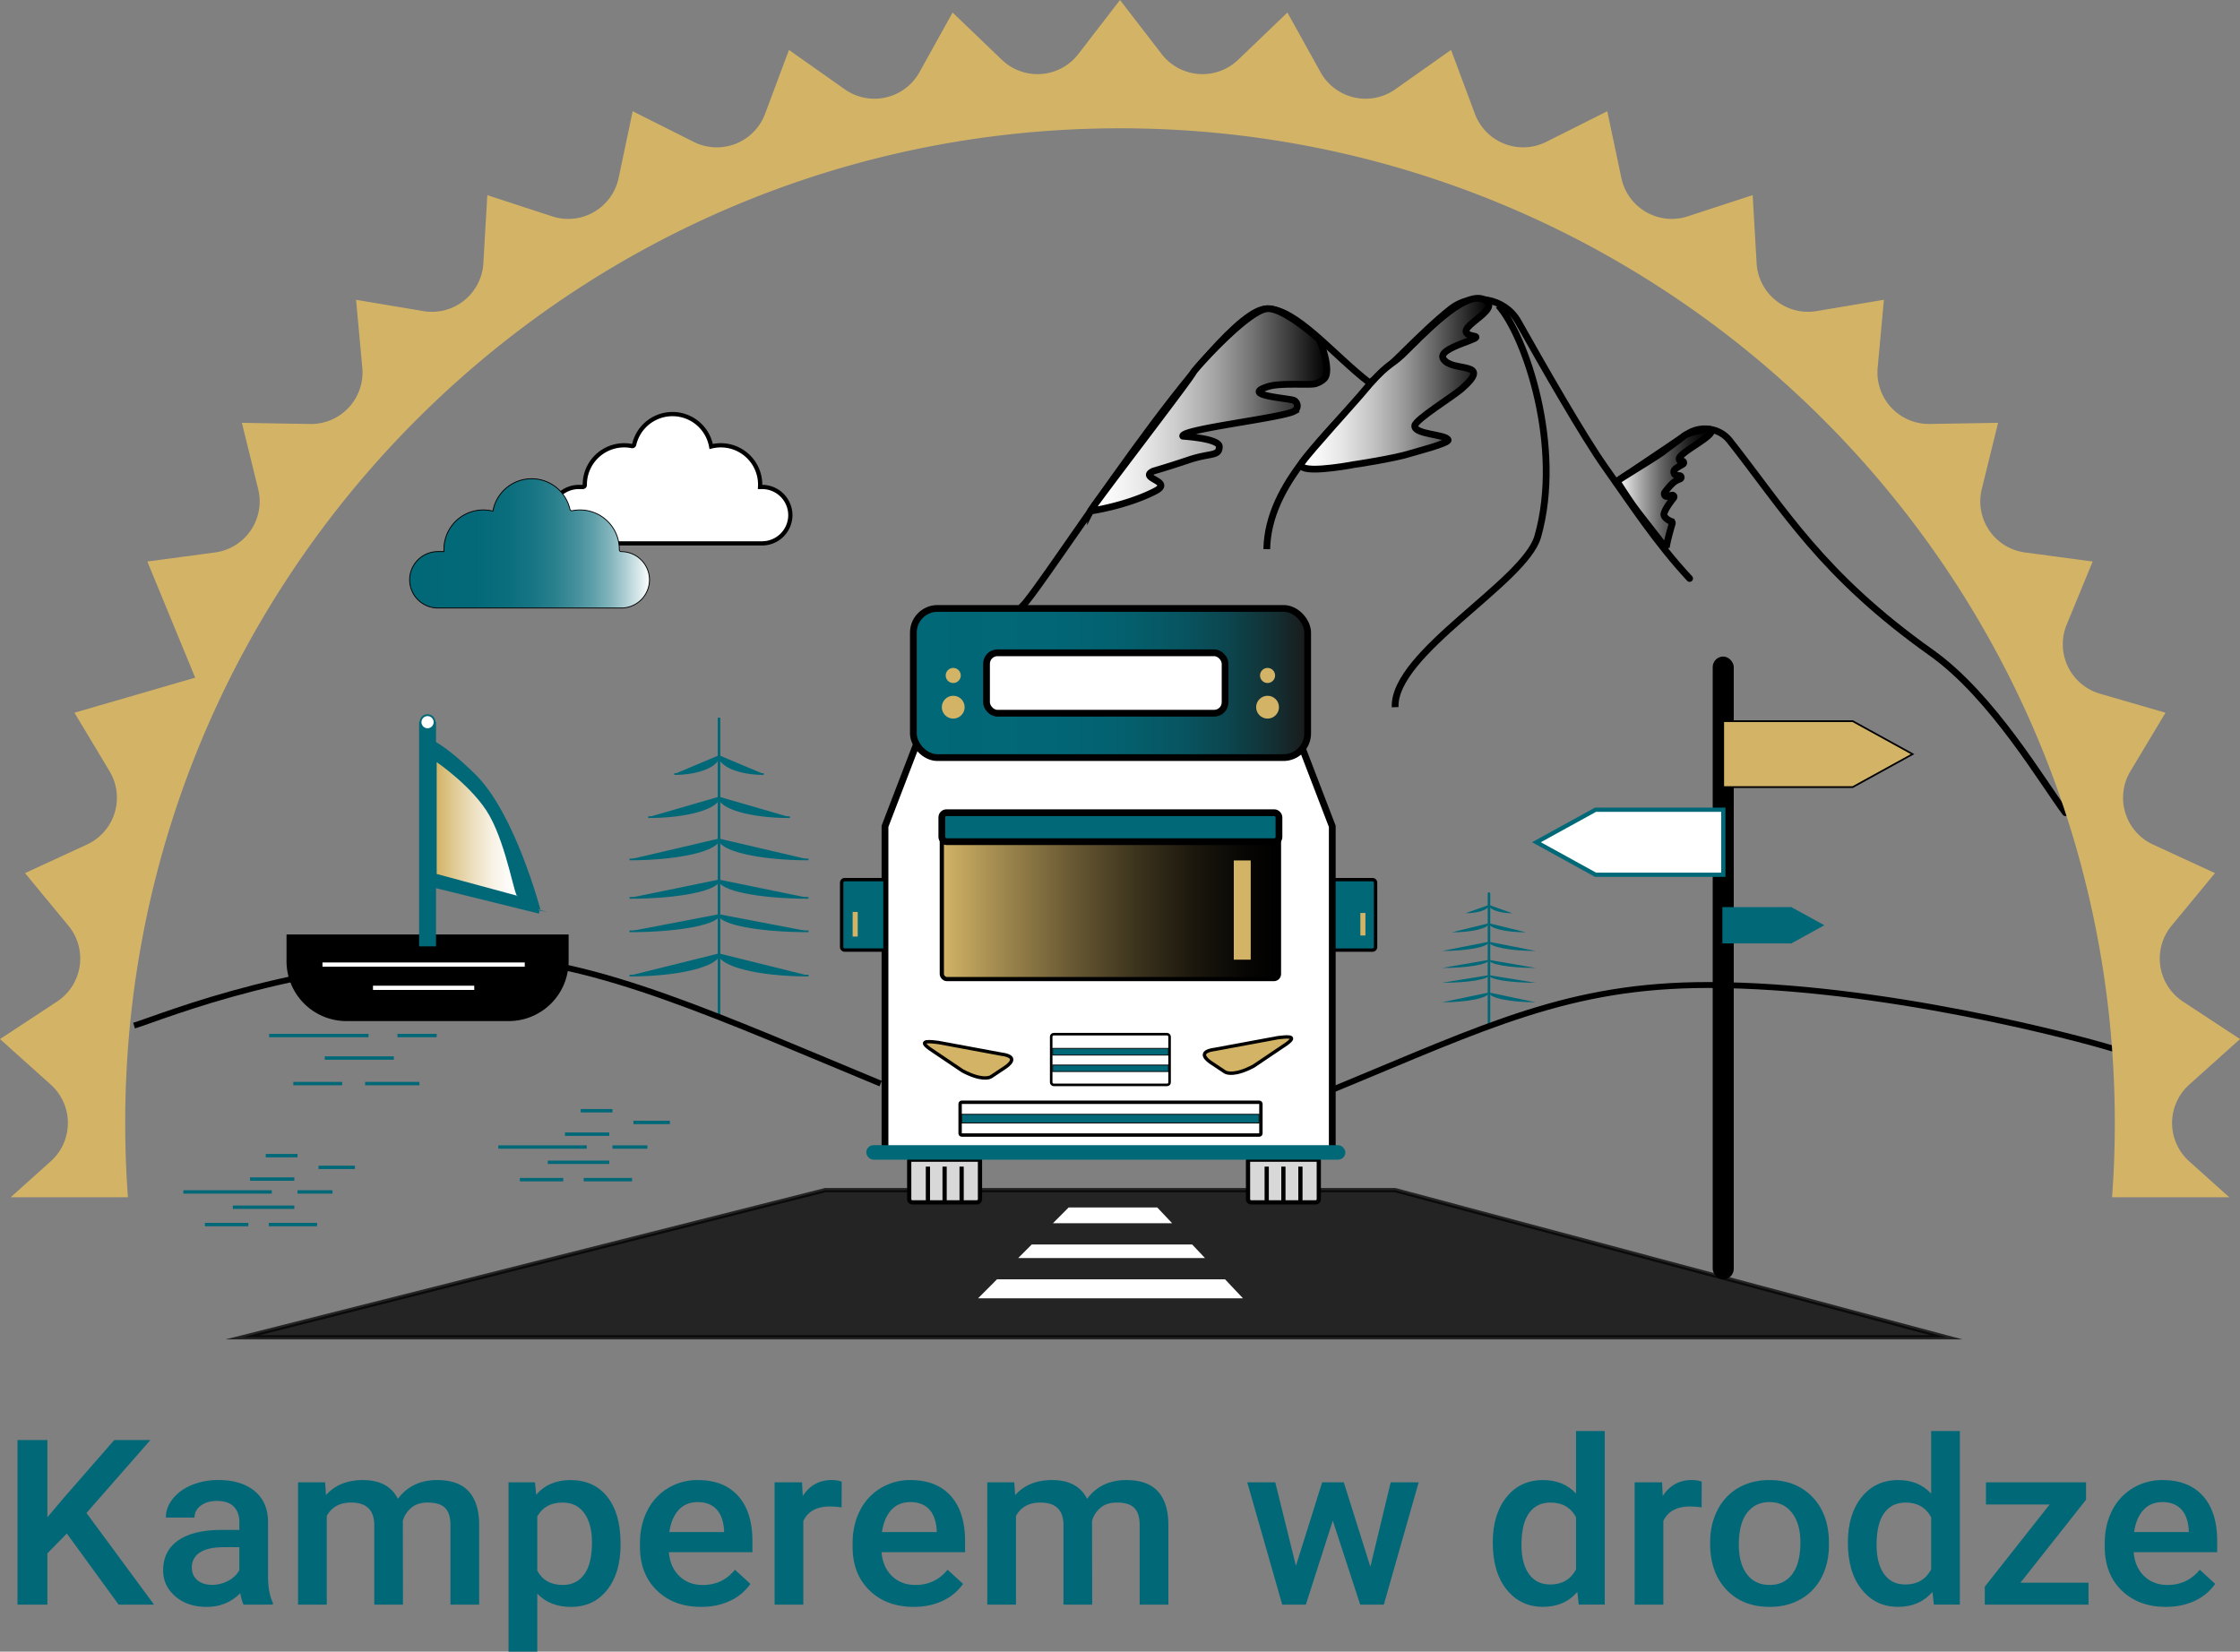 <svg xmlns="http://www.w3.org/2000/svg" xmlns:xlink="http://www.w3.org/1999/xlink" viewBox="0 0 2647.27 1952.2"><rect x="0" y="0" width="2647.27" height="1952.2" fill="#808080" stroke="none"/><defs><style>.cls-1,.cls-11,.cls-12,.cls-14,.cls-16,.cls-19,.cls-20,.cls-21,.cls-22,.cls-23,.cls-27,.cls-28,.cls-3,.cls-33,.cls-34,.cls-36,.cls-5,.cls-6,.cls-7,.cls-8,.cls-9{stroke:#000;}.cls-1,.cls-10,.cls-11,.cls-12,.cls-13,.cls-14,.cls-16,.cls-18,.cls-19,.cls-2,.cls-20,.cls-21,.cls-22,.cls-23,.cls-24,.cls-25,.cls-26,.cls-27,.cls-28,.cls-3,.cls-30,.cls-31,.cls-32,.cls-33,.cls-34,.cls-35,.cls-36,.cls-4,.cls-5,.cls-6,.cls-7,.cls-8,.cls-9{stroke-miterlimit:10;}.cls-1,.cls-16,.cls-32,.cls-33,.cls-35,.cls-6{stroke-width:5px;}.cls-1{opacity:0.72;}.cls-2,.cls-29,.cls-3,.cls-32,.cls-33,.cls-35{fill:#fff;}.cls-2,.cls-32,.cls-4{stroke:#fff;}.cls-18,.cls-2,.cls-31,.cls-4,.cls-5,.cls-7,.cls-8{stroke-width:4px;}.cls-12,.cls-14,.cls-19,.cls-20,.cls-21,.cls-22,.cls-23,.cls-3{stroke-width:8px;}.cls-10,.cls-13,.cls-18,.cls-19,.cls-20,.cls-27,.cls-28,.cls-30,.cls-4,.cls-8,.cls-9{fill:none;}.cls-11,.cls-12,.cls-17,.cls-24,.cls-25,.cls-26,.cls-31,.cls-5{fill:#016878;}.cls-6{fill:url(#Gradient_bez_nazwy_17);}.cls-15,.cls-36,.cls-7{fill:#d3b467;}.cls-25,.cls-26,.cls-9{stroke-width:3px;}.cls-10,.cls-13{stroke:#d3b467;}.cls-10{stroke-width:6px;}.cls-13,.cls-30{stroke-width:20px;}.cls-14{fill:url(#Gradient_bez_nazwy_40);}.cls-16{fill:#d8d8d8;}.cls-18,.cls-24,.cls-25,.cls-26,.cls-30,.cls-31,.cls-35{stroke:#016878;}.cls-20,.cls-26,.cls-28{stroke-linecap:round;}.cls-21{fill:url(#Gradient_bez_nazwy_8);}.cls-22{fill:url(#Gradient_bez_nazwy_18);}.cls-23{fill:url(#Gradient_bez_nazwy_9);}.cls-24,.cls-36{stroke-width:2px;}.cls-27,.cls-28{stroke-width:7px;}.cls-34{fill:url(#Gradient_bez_nazwy_28);}.cls-37{fill:url(#Gradient_bez_nazwy_13);}</style><linearGradient id="Gradient_bez_nazwy_17" x1="1113.06" y1="1058.92" x2="1511.51" y2="1058.92" gradientUnits="userSpaceOnUse"><stop offset="0" stop-color="#d3b467"/><stop offset="0.16" stop-color="#a48c50"/><stop offset="0.38" stop-color="#6a5a34"/><stop offset="0.58" stop-color="#3c331d"/><stop offset="0.75" stop-color="#1b170d"/><stop offset="0.9" stop-color="#070604"/><stop offset="1"/></linearGradient><linearGradient id="Gradient_bez_nazwy_40" x1="1079.43" y1="807.3" x2="1545.41" y2="807.3" gradientUnits="userSpaceOnUse"><stop offset="0" stop-color="#016878"/><stop offset="0.35" stop-color="#026676"/><stop offset="0.53" stop-color="#04606e"/><stop offset="0.68" stop-color="#075561"/><stop offset="0.8" stop-color="#0c454e"/><stop offset="0.91" stop-color="#133135"/><stop offset="1" stop-color="#1a1a1a"/></linearGradient><linearGradient id="Gradient_bez_nazwy_8" x1="1288.69" y1="484.45" x2="1568.07" y2="484.45" gradientUnits="userSpaceOnUse"><stop offset="0" stop-color="#fff"/><stop offset="0.09" stop-color="#f9f9f9"/><stop offset="0.22" stop-color="#e8e8e8"/><stop offset="0.36" stop-color="#cdcdcd"/><stop offset="0.52" stop-color="#a6a6a6"/><stop offset="0.68" stop-color="#757575"/><stop offset="0.85" stop-color="#393939"/><stop offset="1"/></linearGradient><linearGradient id="Gradient_bez_nazwy_18" x1="1911.09" y1="578.13" x2="2022.47" y2="578.13" gradientUnits="userSpaceOnUse"><stop offset="0" stop-color="#fff"/><stop offset="0.05" stop-color="#ebebeb"/><stop offset="0.26" stop-color="#a5a5a5"/><stop offset="0.45" stop-color="#6a6a6a"/><stop offset="0.63" stop-color="#3c3c3c"/><stop offset="0.78" stop-color="#1b1b1b"/><stop offset="0.91" stop-color="#070707"/><stop offset="1"/></linearGradient><linearGradient id="Gradient_bez_nazwy_9" x1="1537.88" y1="453.53" x2="1759.69" y2="453.53" gradientUnits="userSpaceOnUse"><stop offset="0" stop-color="#fff"/><stop offset="0.09" stop-color="#f8f8f8"/><stop offset="0.22" stop-color="#e5e5e5"/><stop offset="0.37" stop-color="#c6c6c6"/><stop offset="0.54" stop-color="#9b9b9b"/><stop offset="0.72" stop-color="#636363"/><stop offset="0.91" stop-color="#202020"/><stop offset="1"/></linearGradient><linearGradient id="Gradient_bez_nazwy_28" x1="484.13" y1="642.26" x2="767.58" y2="642.26" gradientUnits="userSpaceOnUse"><stop offset="0" stop-color="#016878"/><stop offset="0.28" stop-color="#036979"/><stop offset="0.41" stop-color="#0b6e7d"/><stop offset="0.52" stop-color="#187684"/><stop offset="0.61" stop-color="#2b818e"/><stop offset="0.69" stop-color="#438f9b"/><stop offset="0.77" stop-color="#61a1ab"/><stop offset="0.84" stop-color="#85b6be"/><stop offset="0.9" stop-color="#aecfd4"/><stop offset="0.96" stop-color="#dceaec"/><stop offset="1" stop-color="#fff"/></linearGradient><linearGradient id="Gradient_bez_nazwy_13" x1="516.09" y1="980.03" x2="611.9" y2="980.03" gradientUnits="userSpaceOnUse"><stop offset="0" stop-color="#d3b467"/><stop offset="0.22" stop-color="#e0cb95"/><stop offset="0.47" stop-color="#eee1c3"/><stop offset="0.69" stop-color="#f7f2e4"/><stop offset="0.87" stop-color="#fdfbf8"/><stop offset="1" stop-color="#fff"/></linearGradient></defs><g id="Warstwa_2" data-name="Warstwa 2"><g id="Warstwa_2-2" data-name="Warstwa 2"><polygon class="cls-1" points="286.5 1580.66 975.33 1406.69 1648.76 1406.69 2300.39 1580.66 286.5 1580.66"/><line class="cls-2" x1="1285.89" y1="1081.99" x2="1285.89" y2="1117.98"/><path class="cls-3" d="M1116.35,998.69h392.14a0,0,0,0,1,0,0v147.79a6.16,6.16,0,0,1-6.16,6.16H1122.51a6.16,6.16,0,0,1-6.16-6.16V998.69A0,0,0,0,1,1116.35,998.69Z"/><line class="cls-4" x1="1608.55" y1="1074.44" x2="1608.55" y2="1110.43"/><line class="cls-2" x1="1010.67" y1="1074.44" x2="1010.67" y2="1110.43"/><path class="cls-5" d="M1575.66,1039.7H1622a3.67,3.67,0,0,1,3.67,3.67v75.93A3.67,3.67,0,0,1,1622,1123h-46.32a1.17,1.17,0,0,1-1.17-1.17v-80.93a1.17,1.17,0,0,1,1.17-1.17Z"/><path class="cls-3" d="M1216.36,822.39H1160l-4.4,1c-31.33,5.16-59.44,22.34-67.83,44.14l-39.56,103.06-2.31,6.1v385.83H1574.5V976.64l-2.37-6.1-39.56-103.06c-9-23.4-40.73-41.48-74.75-45.09"/><path class="cls-5" d="M995.85,1039.7h46.32a3.67,3.67,0,0,1,3.67,3.67v75.93a3.67,3.67,0,0,1-3.67,3.67H995.85a1.17,1.17,0,0,1-1.17-1.17v-80.93A1.17,1.17,0,0,1,995.85,1039.7Z" transform="translate(2040.52 2162.67) rotate(180)"/><rect class="cls-6" x="1113.06" y="960.59" width="398.44" height="196.65" rx="5.97"/><path class="cls-7" d="M1432.69,1257l15,10c2.39,1.49,12.09,4.61,33.79-6.86l38.85-26.2c15.22-10.93-2.12-8.3-10.16-7.41l-74.36,13.79C1413.74,1243.23,1426.59,1253.23,1432.69,1257Z"/><path class="cls-7" d="M1186.32,1262.62l-15,10c-2.39,1.49-12.08,4.61-33.79-6.86l-38.85-26.2c-15.22-10.93,2.12-8.3,10.16-7.41l74.36,13.79C1205.27,1248.83,1192.42,1258.83,1186.32,1262.62Z"/><rect class="cls-8" x="1134.68" y="1302.84" width="355.48" height="38.75" rx="1.89"/><rect class="cls-9" x="1242.32" y="1222.38" width="139.92" height="59.93" rx="2.92"/><line class="cls-10" x1="1010.67" y1="1077.89" x2="1010.67" y2="1106.98"/><line class="cls-10" x1="1610.69" y1="1079.12" x2="1610.69" y2="1105.75"/><rect class="cls-11" x="1136.47" y="1317.09" width="351.54" height="10.26"/><rect class="cls-11" x="1243.96" y="1239.15" width="136.96" height="7.94"/><rect class="cls-11" x="1243.96" y="1258.87" width="136.96" height="7.64"/><rect class="cls-12" x="1113.06" y="960.59" width="398.44" height="34.23" rx="5.52"/><line class="cls-13" x1="1468.11" y1="1017.03" x2="1468.11" y2="1134.31"/><rect class="cls-14" x="1079.43" y="719.15" width="465.98" height="176.31" rx="28.57"/><rect class="cls-3" x="1165.88" y="771.59" width="281.96" height="71.42" rx="12.95"/><circle class="cls-15" cx="1498.02" cy="835.88" r="13.49"/><circle class="cls-15" cx="1126.55" cy="835.88" r="13.49"/><circle class="cls-15" cx="1498.02" cy="798.39" r="8.91"/><circle class="cls-15" cx="1126.55" cy="798.39" r="8.91"/><path class="cls-16" d="M1476.07,1370.7h81.35a1.16,1.16,0,0,1,1.16,1.16v45.55a3.75,3.75,0,0,1-3.75,3.75h-76.15a3.75,3.75,0,0,1-3.75-3.75v-45.55a1.16,1.16,0,0,1,1.16-1.16Z"/><line class="cls-16" x1="1536.85" y1="1378.91" x2="1536.85" y2="1421.16"/><line class="cls-16" x1="1516.74" y1="1378.91" x2="1516.74" y2="1421.16"/><line class="cls-16" x1="1497.01" y1="1378.91" x2="1497.01" y2="1421.16"/><path class="cls-16" d="M1075.68,1370.7H1157a1.16,1.16,0,0,1,1.16,1.16v45.55a3.75,3.75,0,0,1-3.75,3.75h-76.15a3.75,3.75,0,0,1-3.75-3.75v-45.55a1.16,1.16,0,0,1,1.16-1.16Z"/><line class="cls-16" x1="1136.46" y1="1378.91" x2="1136.46" y2="1421.16"/><line class="cls-16" x1="1116.35" y1="1378.91" x2="1116.35" y2="1421.16"/><line class="cls-16" x1="1096.62" y1="1378.91" x2="1096.62" y2="1421.16"/><rect class="cls-17" x="1023.77" y="1353.59" width="566.17" height="17.11" rx="8.55"/><g id="woda_2" data-name="woda 2"><line class="cls-18" x1="318.08" y1="1223.98" x2="435.52" y2="1223.98"/><line class="cls-18" x1="383.8" y1="1250.57" x2="465.46" y2="1250.57"/><line class="cls-18" x1="431.51" y1="1280.78" x2="495.69" y2="1280.78"/><line class="cls-18" x1="469.71" y1="1223.98" x2="516.09" y2="1223.98"/><line class="cls-18" x1="346.67" y1="1280.78" x2="404.35" y2="1280.78"/><line class="cls-18" x1="406.65" y1="1201.58" x2="465.46" y2="1201.58"/><line class="cls-18" x1="497.55" y1="1181.21" x2="545.96" y2="1181.21"/><line class="cls-18" x1="427.49" y1="1160.83" x2="469.71" y2="1160.83"/></g><g id="woda_2-2" data-name="woda 2"><line class="cls-18" x1="588.9" y1="1355.75" x2="693.42" y2="1355.75"/><line class="cls-18" x1="647.39" y1="1373.8" x2="720.07" y2="1373.8"/><line class="cls-18" x1="689.85" y1="1394.32" x2="746.96" y2="1394.32"/><line class="cls-18" x1="723.85" y1="1355.75" x2="765.12" y2="1355.75"/><line class="cls-18" x1="614.35" y1="1394.32" x2="665.68" y2="1394.32"/><line class="cls-18" x1="667.72" y1="1340.54" x2="720.07" y2="1340.54"/><line class="cls-18" x1="748.62" y1="1326.7" x2="791.7" y2="1326.7"/><line class="cls-18" x1="686.27" y1="1312.86" x2="723.85" y2="1312.86"/></g><g id="woda_2-3" data-name="woda 2"><line class="cls-18" x1="216.67" y1="1408.84" x2="321.2" y2="1408.84"/><line class="cls-18" x1="275.16" y1="1426.9" x2="347.84" y2="1426.9"/><line class="cls-18" x1="317.62" y1="1447.42" x2="374.74" y2="1447.42"/><line class="cls-18" x1="351.62" y1="1408.84" x2="392.9" y2="1408.84"/><line class="cls-18" x1="242.12" y1="1447.42" x2="293.46" y2="1447.42"/><line class="cls-18" x1="295.5" y1="1393.63" x2="347.84" y2="1393.63"/><line class="cls-18" x1="376.4" y1="1379.79" x2="419.48" y2="1379.79"/><line class="cls-18" x1="314.04" y1="1365.95" x2="351.62" y2="1365.95"/></g><path class="cls-19" d="M1620.5,453.88c-47.89,56.67-121.67,116.2-123.42,195.2"/><path class="cls-20" d="M1207.76,716.86c24.13-21.52,230.07-351.06,289.32-351.9,34.68-.5,79,55,121.56,87.59,18.7-11.87,58.07-57.4,95.47-87.18,25.51-20.31,64.38-13.21,80,14.61,28.77,51.25,77.41,136.39,102.6,171.83,30.92,43.5,60.47,89.38,100.1,131.94"/><path class="cls-20" d="M1909.71,569.78l83.94-56.52c16.18-10.89,38.63-7.57,50.49,7.48,64.41,81.75,108.56,158.62,238.48,250.85C2355,823,2415.23,926.7,2441,960.59"/><path class="cls-19" d="M1770.88,361.05c31.88,35.68,76.61,167.36,46.48,273.1-15.42,54.1-170.86,137.44-168.57,201.73"/><path class="cls-21" d="M1364.81,580.71c23.67-12-20.39-15.08-1.75-23.9.16-.08,17.22-4.89,41.64-13.14,25.83-8.72,36.11-3.91,36.3-15.66.17-10-43.17-12.3-43.21-12.43-2.25-8.32,116.5-21.45,131.51-29.49a7.21,7.21,0,0,0,.26-12.64c-4.71-2.84-65.8-5.82-30.64-16.64,14.07-4.33,46.47-1.68,53.72-2.93a23.74,23.74,0,0,0,12.31-6.26c9-8.61-4.23-44.72-6.16-46.5-4-3.65-43.25-38.3-61.71-36.16-23.49,2.71-84.91,71.28-86.72,75.11-4.09,8.64-117.38,155.46-121.67,164C1288.69,604.05,1330.54,598.15,1364.81,580.71Z"/><path class="cls-22" d="M1987.12,545l.1,0a2,2,0,0,1,1.58,3.66c-3.52,2.16-7.25,4-9.55,6.36-2,2-1.17,5.79,1.41,6.57a17.51,17.51,0,0,0,4.21.6,2,2,0,0,1,.75,3.85c-1.42.62-2.84,1.23-4.26,1.93-4.71,2.31-10.06,8.75-13.91,14.07a3.06,3.06,0,0,0,3.57,4.61,39.33,39.33,0,0,1,4.92-1.37,2,2,0,0,1,2,3.21c-4.08,5.15-11.15,14.74-11.51,19.64-.16,2.12,2.91,6,8.66,8.17a2,2,0,0,1,1.21,2.4c-1.9,6.46-8.11,28.05-6.77,30.44-5.15-7.63-31.89-40.92-39.32-51.37-7.72-10.85-19.15-28.93-19.15-28.93,7.53-5.68,51.7-31.75,57.05-37,.06-.07,20.78-15.3,20.84-15.37,4.55-5.88,30.6-9.33,30.93-9.22,13.52,4.45-30.67,24.6-35.15,34C1983.86,543.08,1985.26,545.32,1987.12,545Z"/><path class="cls-23" d="M1667.79,535.66c3.93-1.3,45-11.85,43.63-15.69-2.34-6.8-40.28-6.15-39.44-16.78.57-7.25,45.2-34.59,55.69-43.87,37.88-33.51-12.21-18.51-22-35.22-8-13.68,50.83-24.19,36.47-26.78-34.76-6.27,37.76-31.14,11.74-43.26-23.91-11.14-73,42.61-96.21,64.94-15.39,14.82-17.67,9.08-50.24,48.52-4.45,5.39-60,66.76-68.29,78.58-11.28,16.06,53.7,4.4,59.79,3.24C1599,549.34,1648.77,541.93,1667.79,535.66Z"/><path class="cls-24" d="M849.75,1126.91c0,14.5,47.3,26.24,105.75,26.24"/><path class="cls-24" d="M849.75,1080.57c0,11.19,47.3,20.25,105.75,20.25"/><path class="cls-24" d="M849.75,1039.64c0,12,47.3,21.66,105.75,21.66"/><path class="cls-24" d="M849.75,991.15c0,13.66,47.3,24.71,105.75,24.71"/><path class="cls-24" d="M849.75,941.67c0,13.4,37.45,24.24,83.72,24.24"/><path class="cls-24" d="M849.75,892.68c0,12.3,23.65,22.25,52.88,22.25"/><line class="cls-24" x1="849.75" y1="848.37" x2="849.75" y2="1202.75"/><path class="cls-24" d="M849.75,1126.91c0,14.5-47.29,26.24-105.74,26.24"/><path class="cls-24" d="M849.75,1080.57c0,11.19-47.29,20.25-105.74,20.25"/><path class="cls-24" d="M849.75,1039.64c0,12-47.29,21.66-105.74,21.66"/><path class="cls-24" d="M849.75,991.15c0,13.66-47.29,24.71-105.74,24.71"/><path class="cls-24" d="M849.75,941.67c0,13.4-37.44,24.24-83.71,24.24"/><path class="cls-24" d="M849.75,892.68c0,12.3-23.64,22.25-52.87,22.25"/><line class="cls-25" x1="849.75" y1="848.37" x2="849.75" y2="1202.75"/><path class="cls-17" d="M1759.69,1173.09c0,6.41,24.79,11.59,55.41,11.59"/><path class="cls-17" d="M1759.69,1152.61c0,5,24.79,9,55.41,9"/><path class="cls-17" d="M1759.69,1134.53c0,5.29,24.79,9.57,55.41,9.57"/><path class="cls-17" d="M1759.69,1113.11c0,6,24.79,10.91,55.41,10.91"/><path class="cls-17" d="M1759.69,1091.25c0,5.92,19.62,10.71,43.87,10.71"/><path class="cls-17" d="M1759.69,1069.6c0,5.44,12.39,9.83,27.71,9.83"/><line class="cls-17" x1="1759.69" y1="1056.15" x2="1759.69" y2="1206.6"/><path class="cls-17" d="M1759.69,1173.09c0,6.41-24.78,11.59-55.41,11.59"/><path class="cls-17" d="M1759.69,1152.61c0,5-24.78,9-55.41,9"/><path class="cls-17" d="M1759.69,1134.53c0,5.29-24.78,9.57-55.41,9.57"/><path class="cls-17" d="M1759.69,1113.11c0,6-24.78,10.91-55.41,10.91"/><path class="cls-17" d="M1759.69,1091.25c0,5.92-19.62,10.71-43.86,10.71"/><path class="cls-17" d="M1759.69,1069.6c0,5.44-12.39,9.83-27.7,9.83"/><line class="cls-26" x1="1759.69" y1="1056.15" x2="1759.69" y2="1213.59"/><path class="cls-27" d="M1040.74,1280.78c-179.69-74.3-340.34-148.37-465.65-148.37-217.39,0-379.44,68.29-416.65,79.85"/><path class="cls-28" d="M1577.27,1287c179.69-74.3,277.13-122.74,441.15-122.74,204.61,0,440.41,63.35,477.62,74.9"/><path d="M338.62,1104.48H672a0,0,0,0,1,0,0v31.6a70.81,70.81,0,0,1-70.81,70.81H409.43a70.81,70.81,0,0,1-70.81-70.81v-31.6a0,0,0,0,1,0,0Z"/><line class="cls-29" x1="505.29" y1="844.23" x2="505.29" y2="1118.56"/><line class="cls-30" x1="505.29" y1="853.13" x2="505.29" y2="1118.56"/><circle class="cls-29" cx="505.29" cy="853.6" r="8.27"/><path class="cls-17" d="M495.92,853.6a9.37,9.37,0,1,0,9.37-9.37,9.38,9.38,0,0,0-9.37,9.37Zm16.54,0a7.17,7.17,0,1,1-7.17-7.17,7.18,7.18,0,0,1,7.17,7.17Z"/><path class="cls-31" d="M637.4,1077.89l-132.11-32.61-.11-170.81s16.58,4.13,55.3,42.34C607.69,963.41,637.35,1077.9,637.4,1077.89Z"/><line class="cls-32" x1="381.11" y1="1140.11" x2="620.16" y2="1140.11"/><line class="cls-32" x1="440.8" y1="1167.58" x2="560.48" y2="1167.58"/><path class="cls-33" d="M900.7,575.56h-2.42c.06-.93.09-1.86.09-2.8a46.49,46.49,0,0,0-57.89-45,46.45,46.45,0,0,0-91-2.29,2.33,2.33,0,0,1-2.74,1.77,46.5,46.5,0,0,0-55.61,45.55v.44a2.32,2.32,0,0,1-2.32,2.36H684a33.45,33.45,0,0,0-33.36,33.35h0A33.45,33.45,0,0,0,684,642.26H900.7a33.45,33.45,0,0,0,33.35-33.35h0A33.45,33.45,0,0,0,900.7,575.56Z"/><path class="cls-34" d="M734.23,652h0a2.33,2.33,0,0,1-2.33-2.36v-.43a46.45,46.45,0,0,0-55.6-45.55,2.34,2.34,0,0,1-2.75-1.78,46.45,46.45,0,0,0-91,2.29,46.49,46.49,0,0,0-57.89,45c0,.94,0,1.86.09,2.79h-7.27a33.45,33.45,0,0,0-33.35,33.35h0a33.45,33.45,0,0,0,33.35,33.36H734.23a33.45,33.45,0,0,0,33.35-33.36h0A33.45,33.45,0,0,0,734.23,652Z"/><rect x="2024.1" y="776.01" width="24.88" height="736.17" rx="12.44"/><polygon class="cls-35" points="2036.65 1033.94 1885.65 1033.94 1815.81 995.49 1885.65 957.05 2036.65 957.05 2036.65 1033.94"/><polygon class="cls-36" points="2036.54 852.39 2189.56 852.39 2260.34 891.35 2189.56 930.31 2036.54 930.31 2036.54 852.39"/><polygon class="cls-24" points="2036.54 1114.07 2116.82 1114.07 2153.96 1093.63 2116.82 1073.19 2036.54 1073.19 2036.54 1114.07"/><path class="cls-15" d="M2647.27,1228.15l-67.4-44.32a60.89,60.89,0,0,1-13.5-89.63L2617.7,1032l-73.25-33.79a60.89,60.89,0,0,1-26.72-86.61l41.49-69.17-77.46-22.5a60.88,60.88,0,0,1-39.32-81.66l30.72-74.59-80-10.69a60.89,60.89,0,0,1-51.06-74.89l19.26-78.33-80.66,1.35a60.9,60.9,0,0,1-61.65-66.45l7.37-80.32-79.55,13.34a60.88,60.88,0,0,1-70.86-56.51l-4.69-80.53-76.68,25.06a60.89,60.89,0,0,1-78.49-45.32l-16.64-78.93-72.09,36.2a60.89,60.89,0,0,1-84.37-33.11L1714.88,59,1649,105.52a60.88,60.88,0,0,1-88.36-20.18l-39.16-70.52-58.21,55.85a60.9,60.9,0,0,1-90.39-6.77L1323.63,0,1274.4,63.89A60.88,60.88,0,0,1,1184,70.67L1125.8,14.82l-39.16,70.52a60.88,60.88,0,0,1-88.36,20.18L932.4,59l-28.22,75.57a60.9,60.9,0,0,1-84.37,33.12l-72.09-36.21-16.64,78.93a60.89,60.89,0,0,1-78.49,45.32l-76.68-25.06-4.68,80.53a60.89,60.89,0,0,1-70.87,56.51l-79.55-13.34,7.37,80.32a60.89,60.89,0,0,1-61.65,66.45l-80.66-1.35,19.26,78.33A60.89,60.89,0,0,1,254.07,653l-79.95,10.69L230.68,801,88,842.42l41.49,69.17a60.88,60.88,0,0,1-26.71,86.61L29.57,1032l51.34,62.21a60.9,60.9,0,0,1-13.51,89.63L0,1228.15,60,1282a60.89,60.89,0,0,1,0,90.63l-47.33,42.48H151.2q-3.21-43.47-3.23-87.79c0-649.3,526.37-1175.67,1175.66-1175.67S2499.31,678.05,2499.31,1327.35q0,44.3-3.24,87.79h138.49l-47.33-42.48a60.87,60.87,0,0,1,0-90.63Z"/><polygon class="cls-29" points="1385.28 1445.86 1244.34 1445.86 1262.97 1427.18 1367.66 1427.18 1385.28 1445.86"/><polygon class="cls-29" points="1424.1 1487.02 1203.31 1487.02 1219.28 1470.99 1408.98 1470.99 1424.1 1487.02"/><polygon class="cls-29" points="1468.96 1534.58 1155.88 1534.58 1178.24 1512.15 1447.81 1512.15 1468.96 1534.58"/><path class="cls-17" d="M79,1812.59,56,1836v60.66H20.66V1702.11H56v91.25l19.54-23.12L135,1702.11h42.72l-75.53,86.17,79.86,108.35H140.17Z"/><path class="cls-17" d="M287.88,1896.63c-1.48-2.76-2.79-7.26-3.9-13.5q-16.2,16.17-39.66,16.17-22.75,0-37.13-12.43t-14.38-30.72q0-23.12,17.94-35.47t51.31-12.36h20.8v-9.49q0-11.22-6.56-18t-20-6.74q-11.58,0-19,5.54t-7.4,14.1H196q0-11.9,8.24-22.25t22.4-16.23a81.81,81.81,0,0,1,31.63-5.88q26.52,0,42.3,12.76T316.78,1798v65.2q0,19.5,5.73,31.12v2.28Zm-37.27-23.38a40,40,0,0,0,18.92-4.68A32,32,0,0,0,282.86,1856v-27.25H264.57q-18.85,0-28.34,6.28a20.1,20.1,0,0,0-9.5,17.77q0,9.35,6.5,14.89T250.61,1873.25Z"/><path class="cls-17" d="M384.22,1752.07l1,15.1q15.92-17.76,43.56-17.77,30.28,0,41.46,22.18,16.47-22.17,46.35-22.18,25,0,37.21,13.23t12.5,39v95H532.35v-94.06q0-13.75-6.28-20.17t-20.8-6.41q-11.59,0-18.92,5.94a31.18,31.18,0,0,0-10.26,15.57l.14,99.13H442.3V1801.5Q441.6,1776,415.07,1776q-20.38,0-28.9,15.9v104.74H352.25V1752.07Z"/><path class="cls-17" d="M733.4,1825.82q0,33.54-15.92,53.51t-42.72,20q-24.85,0-39.79-15.63v68.53H601V1752.07h31.27l1.4,14.7q14.94-17.37,40.63-17.37,27.64,0,43.35,19.71t15.71,54.71ZM699.61,1823q0-21.63-9-34.33T664.84,1776q-20.8,0-29.87,16.43v64.13q9.21,16.83,30.15,16.83,16.2,0,25.34-12.49T699.61,1823Z"/><path class="cls-17" d="M828.61,1899.3q-32.25,0-52.28-19.44t-20-51.77v-4q0-21.64,8.73-38.67a64.44,64.44,0,0,1,24.5-26.52,66.9,66.9,0,0,1,35.18-9.49q30.85,0,47.68,18.84t16.82,53.3v13.1H790.5Q792,1852.54,803,1863t27.58,10.42q23.31,0,38-18l18.29,16.7a60.31,60.31,0,0,1-24.22,20.11Q847.46,1899.29,828.61,1899.3Zm-4.05-123.85q-14,0-22.54,9.35t-11,26.06H855.7v-2.41q-1.12-16.29-9.08-24.65T824.56,1775.45Z"/><path class="cls-17" d="M994.61,1781.73a87.82,87.82,0,0,0-13.82-1.07q-23.31,0-31.41,17.1v98.87H915.45V1752.07h32.39l.84,16.17q12.29-18.84,34.07-18.84a33.14,33.14,0,0,1,12,1.87Z"/><path class="cls-17" d="M1079.92,1899.3q-32.25,0-52.29-19.44t-20-51.77v-4q0-21.64,8.72-38.67a64.53,64.53,0,0,1,24.51-26.52,66.87,66.87,0,0,1,35.18-9.49q30.85,0,47.68,18.84t16.82,53.3v13.1H1041.8q1.54,17.89,12.5,28.32t27.57,10.42q23.33,0,38-18l18.29,16.7a60.34,60.34,0,0,1-24.23,20.11Q1098.77,1899.29,1079.92,1899.3Zm-4.05-123.85q-14,0-22.55,9.35t-11,26.06H1107v-2.41q-1.11-16.29-9.07-24.65T1075.87,1775.45Z"/><path class="cls-17" d="M1198.73,1752.07l1,15.1q15.91-17.76,43.56-17.77,30.29,0,41.46,22.18,16.49-22.17,46.36-22.18,25,0,37.2,13.23t12.5,39v95h-33.93v-94.06q0-13.75-6.28-20.17t-20.8-6.41q-11.6,0-18.92,5.94a31.18,31.18,0,0,0-10.26,15.57l.14,99.13h-33.93V1801.5q-.7-25.51-27.22-25.51-20.4,0-28.9,15.9v104.74h-33.93V1752.07Z"/><path class="cls-17" d="M1619.53,1851.87l24-99.8h33.09l-41.19,144.56h-27.92l-32.39-99.27-31.83,99.27h-27.92l-41.33-144.56h33.09l24.43,98.73,31-98.73h25.55Z"/><path class="cls-17" d="M1764.17,1823.28q0-33.39,16.19-53.64t43.42-20.24q24,0,38.82,16v-74h33.92v205.21h-30.71l-1.68-15q-15.21,17.64-40.62,17.64-26.54,0-42.94-20.44T1764.17,1823.28Zm33.93,2.81q0,22,8.86,34.4t25.2,12.36q20.8,0,30.44-17.77v-61.72q-9.36-17.37-30.16-17.37-16.47,0-25.41,12.49T1798.1,1826.09Z"/><path class="cls-17" d="M2011,1781.73a88,88,0,0,0-13.82-1.07q-23.32,0-31.42,17.1v98.87h-33.92V1752.07h32.39l.83,16.17q12.29-18.84,34.07-18.84a33.24,33.24,0,0,1,12,1.87Z"/><path class="cls-17" d="M2021.06,1823q0-21.24,8.8-38.27a62.49,62.49,0,0,1,24.71-26.19q15.91-9.15,36.58-9.15,30.57,0,49.63,18.84t20.59,50l.14,7.62q0,21.38-8.58,38.21a61.84,61.84,0,0,1-24.58,26q-16,9.23-36.92,9.22-32,0-51.17-20.38t-19.2-54.3Zm33.93,2.81q0,22.31,9.63,34.94t26.81,12.62q17.16,0,26.73-12.83t9.57-37.54q0-21.9-9.85-34.73t-26.73-12.83q-16.62,0-26.39,12.63T2055,1825.82Z"/><path class="cls-17" d="M2183.85,1823.28q0-33.39,16.2-53.64t43.42-20.24q24,0,38.81,16v-74h33.92v205.21h-30.71l-1.68-15q-15.21,17.64-40.62,17.64-26.54,0-42.93-20.44T2183.85,1823.28Zm33.93,2.81q0,22,8.86,34.4t25.2,12.36q20.8,0,30.44-17.77v-61.72q-9.36-17.37-30.16-17.37-16.47,0-25.41,12.49T2217.78,1826.09Z"/><path class="cls-17" d="M2387.83,1870.71h80.42v25.92H2345.66v-21.25l76.65-97.12h-75.25v-26.19h118.25v20.58Z"/><path class="cls-17" d="M2559.69,1899.3q-32.25,0-52.28-19.44t-20-51.77v-4q0-21.64,8.73-38.67a64.44,64.44,0,0,1,24.5-26.52,66.9,66.9,0,0,1,35.18-9.49q30.85,0,47.68,18.84t16.82,53.3v13.1h-98.7q1.53,17.89,12.49,28.32t27.58,10.42q23.31,0,38-18l18.29,16.7a60.31,60.31,0,0,1-24.22,20.11Q2578.54,1899.29,2559.69,1899.3Zm-4.05-123.85q-14,0-22.54,9.35t-11,26.06h64.64v-2.41q-1.12-16.29-9.08-24.65T2555.64,1775.45Z"/><path class="cls-37" d="M516.09,900.85s43.62,29.73,62.33,63.13c21.17,37.8,30.2,100,33.48,94.94L516.09,1033Z"/></g></g></svg>